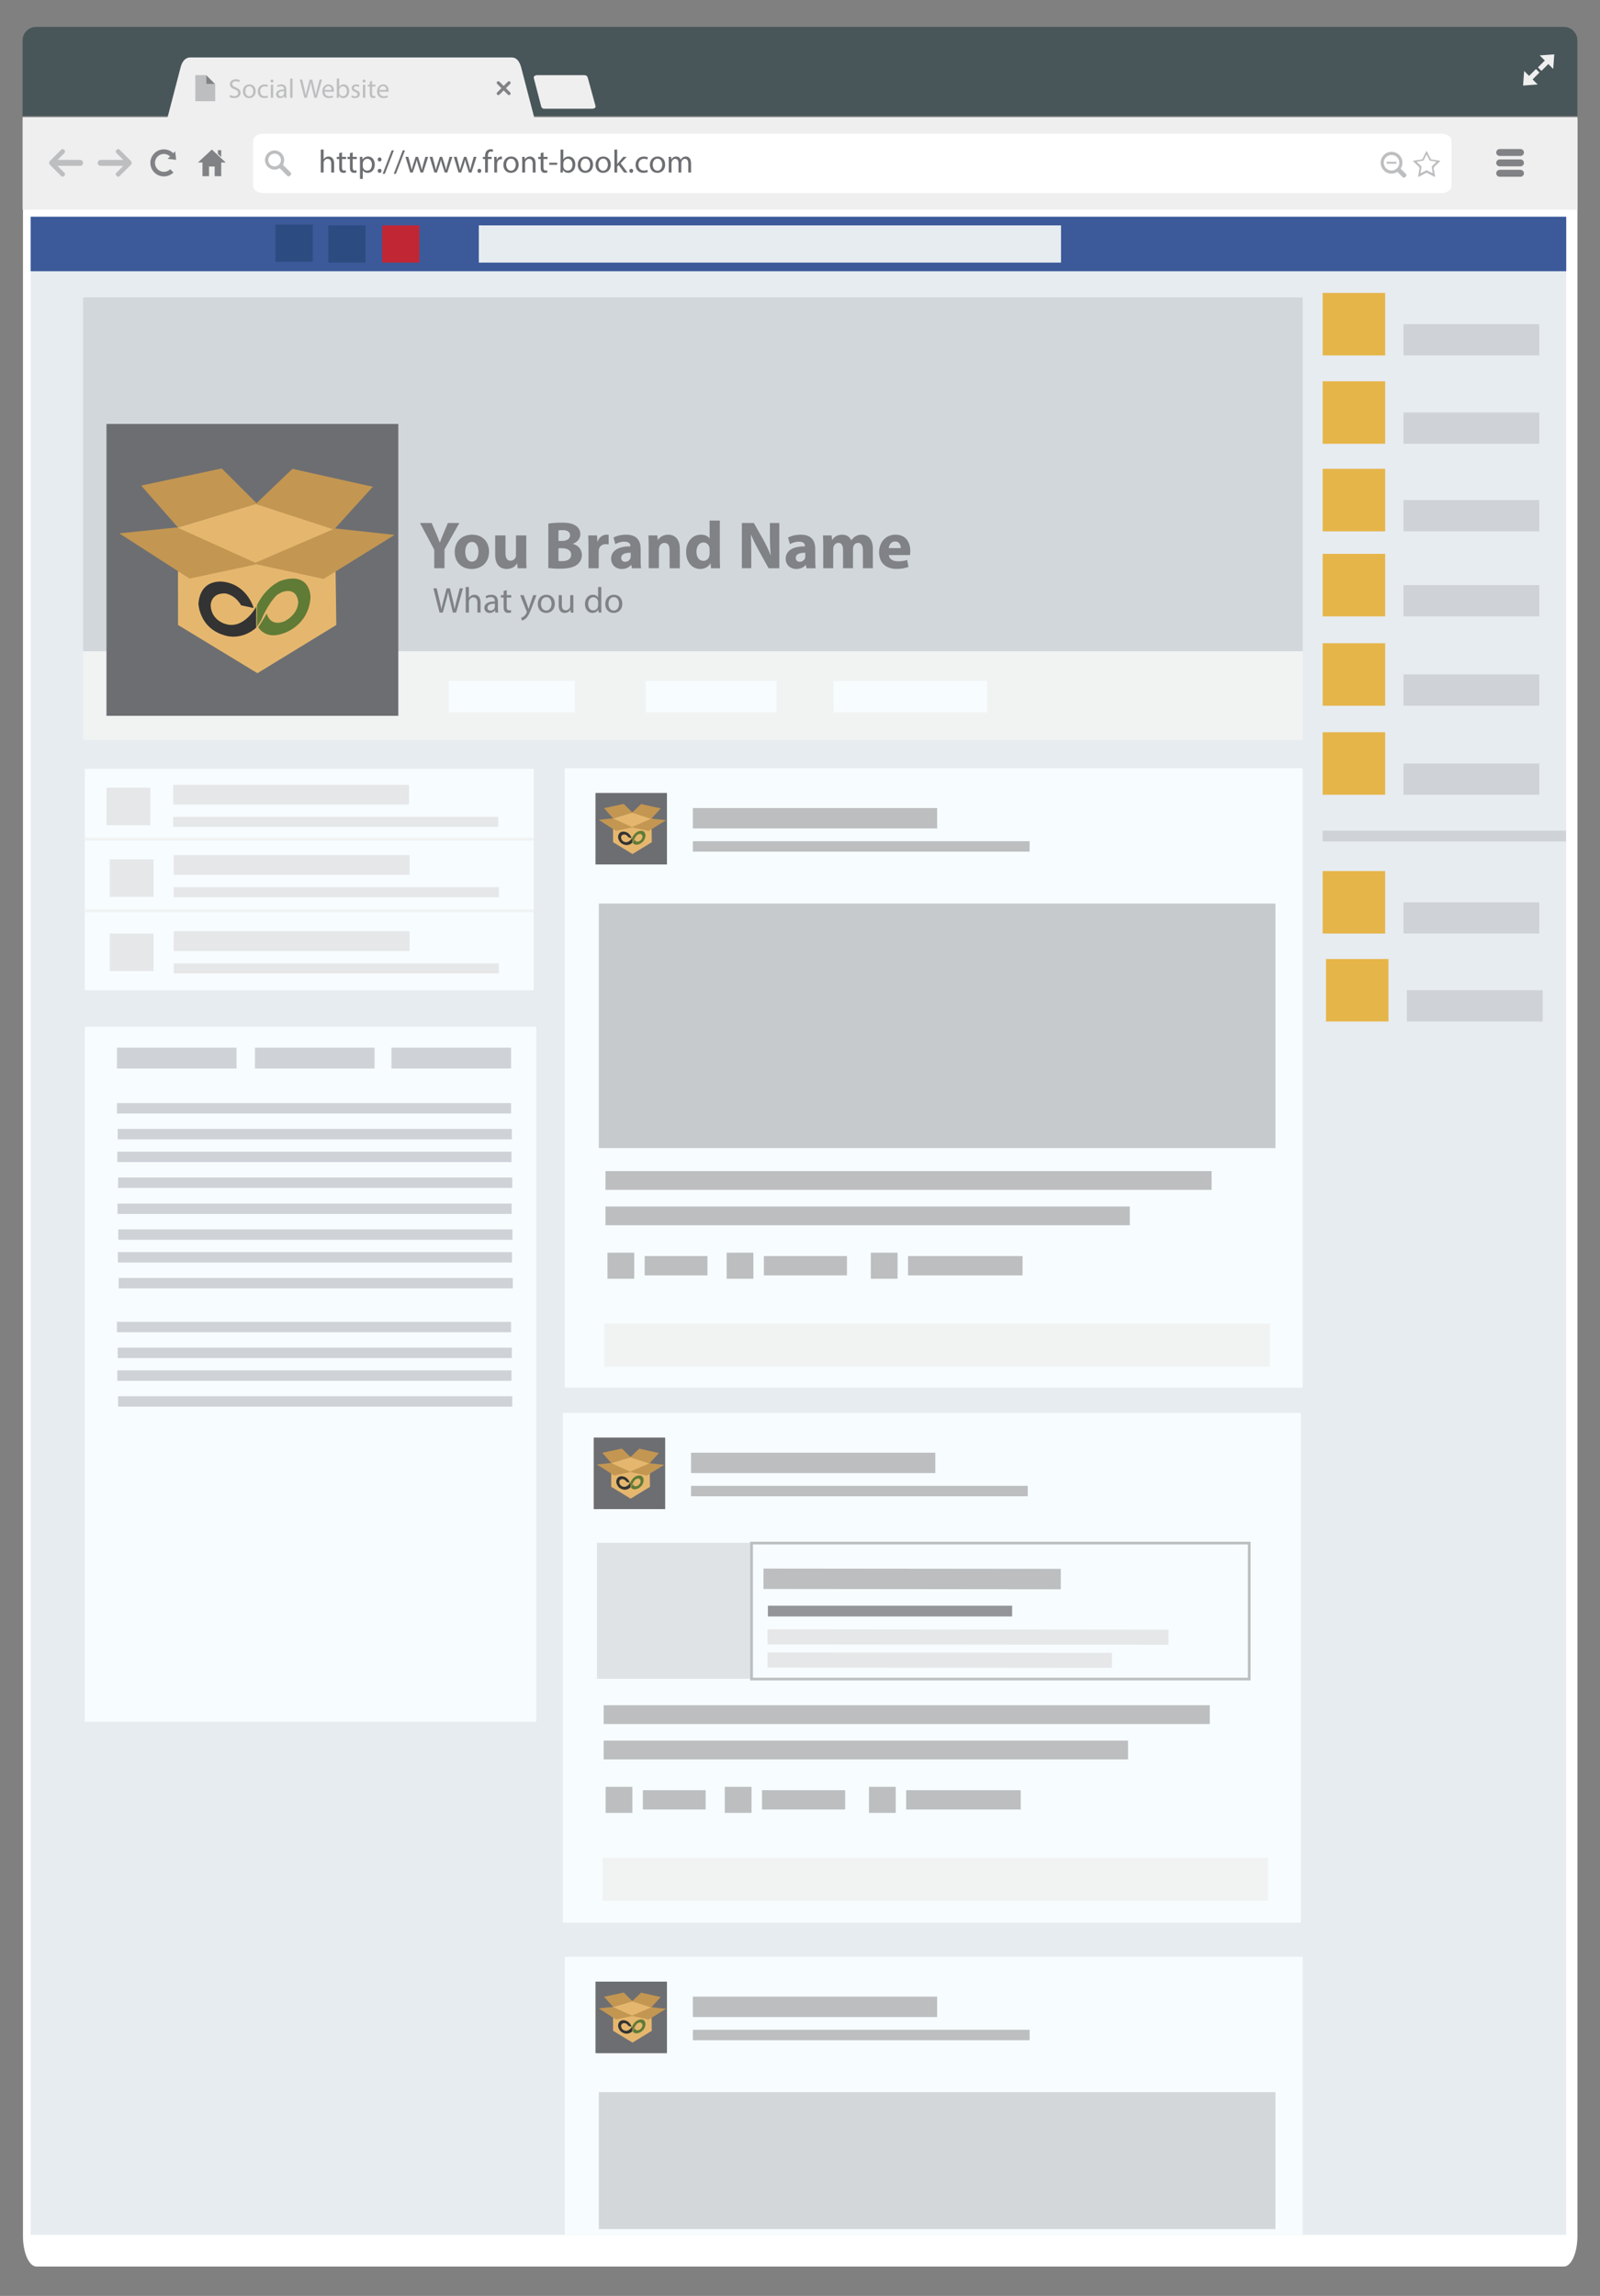 <?xml version="1.0" encoding="utf-8"?>
<!-- Generator: Adobe Illustrator 16.0.0, SVG Export Plug-In . SVG Version: 6.00 Build 0)  -->
<!DOCTYPE svg PUBLIC "-//W3C//DTD SVG 1.1//EN" "http://www.w3.org/Graphics/SVG/1.1/DTD/svg11.dtd">
<svg version="1.1" id="Layer_1" xmlns="http://www.w3.org/2000/svg" xmlns:xlink="http://www.w3.org/1999/xlink" x="0px" y="0px"
	 width="593.971px" height="851.957px" viewBox="0 0 593.971 851.957" enable-background="new 0 0 593.971 851.957"
	 xml:space="preserve">
<rect x="0" y="0" width="593.971" height="851.957" fill="#808080" stroke="none"/>
<g>
	<g>
		<path fill="#485659" d="M585.564,43.022v-28.02c0-2.771-2.247-5.018-5.02-5.018H13.398c-2.772,0-5.021,2.247-5.021,5.018v28.02
			H585.564z"/>
		<path fill="#FFFFFF" d="M8.523,829.698c0,6.273,2.246,11.359,5.018,11.359h567.031c2.771,0,5.02-5.086,5.02-11.359V44.112H8.523
			V829.698z"/>
		<rect x="8.405" y="43.477" fill="#F0EFEF" width="577.187" height="34.288"/>
		<path fill="#FFFFFF" d="M538.865,68.872c0,1.52-1.614,2.75-3.605,2.75H97.572c-1.992,0-3.606-1.23-3.606-2.75V52.368
			c0-1.52,1.614-2.75,3.606-2.75H535.26c1.992,0,3.605,1.231,3.605,2.75V68.872L538.865,68.872z"/>
		<g>
			<path fill="#F0EFEF" d="M221.086,39.378c0.185,0.556-0.539,0.971-1.206,0.971h-17.802c-0.667,0-1.067-0.362-1.206-0.971
				l-2.729-10.51c-0.112-0.517,0.539-0.97,1.206-0.97h17.649c0.667,0,1.076,0.416,1.207,0.97L221.086,39.378z"/>
			<path fill="#F0EFEF" d="M198.449,44.112l-5.033-19.33c-0.627-1.971-1.569-3.461-3.508-3.461h-119.3
				c-1.938,0-3.021,1.705-3.509,3.461l-5.04,19.33H198.449z"/>
			<g>
				<polygon fill="#818285" points="76.543,27.885 76.543,31.236 79.896,31.236 				"/>
				<g>
					<polygon fill="#BDBEC0" points="76.543,27.885 72.505,27.885 72.505,37.549 79.896,37.549 79.896,31.236 76.543,31.236 					
						"/>
				</g>
			</g>
			<g enable-background="new    ">
				<path fill="#BDBEC0" d="M85.429,35.23c0.392,0.241,0.964,0.442,1.566,0.442c0.894,0,1.416-0.473,1.416-1.155
					c0-0.633-0.361-0.994-1.275-1.345c-1.104-0.392-1.787-0.964-1.787-1.918c0-1.055,0.873-1.838,2.188-1.838
					c0.693,0,1.195,0.161,1.496,0.332l-0.241,0.713c-0.221-0.121-0.672-0.321-1.285-0.321c-0.923,0-1.275,0.552-1.275,1.014
					c0,0.633,0.412,0.943,1.345,1.306c1.145,0.441,1.727,0.993,1.727,1.987c0,1.045-0.773,1.948-2.37,1.948
					c-0.652,0-1.365-0.191-1.727-0.432L85.429,35.23z"/>
				<path fill="#BDBEC0" d="M94.925,33.825c0,1.797-1.245,2.58-2.419,2.58c-1.315,0-2.33-0.964-2.33-2.5
					c0-1.626,1.064-2.58,2.41-2.58C93.981,31.325,94.925,32.339,94.925,33.825z M91.069,33.875c0,1.064,0.613,1.868,1.476,1.868
					c0.843,0,1.476-0.794,1.476-1.888c0-0.823-0.412-1.868-1.456-1.868C91.521,31.987,91.069,32.951,91.069,33.875z"/>
				<path fill="#BDBEC0" d="M99.501,36.114c-0.231,0.12-0.743,0.281-1.396,0.281c-1.466,0-2.42-0.994-2.42-2.48
					c0-1.496,1.024-2.58,2.611-2.58c0.522,0,0.984,0.131,1.225,0.251l-0.201,0.683c-0.211-0.12-0.542-0.23-1.024-0.23
					c-1.115,0-1.717,0.823-1.717,1.837c0,1.125,0.723,1.817,1.687,1.817c0.502,0,0.833-0.131,1.084-0.241L99.501,36.114z"/>
				<path fill="#BDBEC0" d="M101.517,30.07c0.01,0.301-0.211,0.542-0.562,0.542c-0.312,0-0.532-0.241-0.532-0.542
					c0-0.312,0.231-0.553,0.552-0.553C101.306,29.517,101.517,29.759,101.517,30.07z M100.533,36.295v-4.859h0.884v4.859H100.533z"
					/>
				<path fill="#BDBEC0" d="M105.572,36.295l-0.07-0.612h-0.03c-0.271,0.382-0.793,0.723-1.486,0.723
					c-0.984,0-1.486-0.692-1.486-1.396c0-1.175,1.044-1.817,2.921-1.808v-0.1c0-0.402-0.11-1.125-1.104-1.125
					c-0.452,0-0.923,0.141-1.265,0.361l-0.201-0.582c0.402-0.261,0.984-0.432,1.597-0.432c1.486,0,1.847,1.014,1.847,1.987v1.817
					c0,0.422,0.02,0.834,0.081,1.165H105.572z M105.442,33.815c-0.964-0.021-2.059,0.15-2.059,1.094
					c0,0.572,0.382,0.844,0.833,0.844c0.632,0,1.034-0.401,1.175-0.813c0.03-0.09,0.05-0.19,0.05-0.281V33.815z"/>
				<path fill="#BDBEC0" d="M107.719,29.166h0.884v7.129h-0.884V29.166z"/>
				<path fill="#BDBEC0" d="M112.988,36.295l-1.717-6.768h0.924l0.803,3.424c0.201,0.844,0.382,1.688,0.502,2.34h0.02
					c0.111-0.673,0.321-1.476,0.552-2.35l0.904-3.414h0.914l0.823,3.435c0.191,0.803,0.372,1.606,0.472,2.319h0.02
					c0.141-0.743,0.331-1.496,0.542-2.34l0.894-3.414h0.894l-1.917,6.768h-0.914l-0.854-3.524c-0.211-0.863-0.352-1.525-0.442-2.209
					h-0.02c-0.121,0.673-0.271,1.336-0.522,2.209l-0.964,3.524H112.988z"/>
				<path fill="#BDBEC0" d="M120.505,34.025c0.02,1.195,0.783,1.688,1.667,1.688c0.632,0,1.014-0.11,1.345-0.251l0.151,0.632
					c-0.312,0.141-0.843,0.302-1.617,0.302c-1.496,0-2.39-0.984-2.39-2.45s0.864-2.62,2.279-2.62c1.586,0,2.008,1.396,2.008,2.289
					c0,0.181-0.021,0.321-0.03,0.411H120.505z M123.095,33.393c0.01-0.563-0.231-1.437-1.225-1.437
					c-0.894,0-1.285,0.824-1.355,1.437H123.095z"/>
				<path fill="#BDBEC0" d="M125.001,36.295c0.02-0.331,0.04-0.823,0.04-1.255v-5.874h0.874v3.053h0.02
					c0.312-0.542,0.874-0.894,1.657-0.894c1.205,0,2.058,1.004,2.048,2.479c0,1.737-1.095,2.601-2.179,2.601
					c-0.703,0-1.265-0.271-1.626-0.913h-0.03l-0.04,0.803H125.001z M125.914,34.346c0,0.111,0.02,0.222,0.04,0.321
					c0.171,0.613,0.683,1.034,1.325,1.034c0.924,0,1.476-0.753,1.476-1.867c0-0.974-0.502-1.808-1.446-1.808
					c-0.603,0-1.165,0.412-1.345,1.085c-0.02,0.101-0.05,0.221-0.05,0.361V34.346z"/>
				<path fill="#BDBEC0" d="M130.63,35.391c0.261,0.17,0.723,0.352,1.165,0.352c0.643,0,0.943-0.321,0.943-0.724
					c0-0.422-0.251-0.652-0.903-0.894c-0.874-0.311-1.285-0.793-1.285-1.375c0-0.783,0.632-1.426,1.677-1.426
					c0.492,0,0.924,0.141,1.195,0.301l-0.221,0.643c-0.19-0.12-0.542-0.281-0.994-0.281c-0.522,0-0.813,0.302-0.813,0.663
					c0,0.401,0.291,0.582,0.924,0.823c0.843,0.321,1.275,0.743,1.275,1.466c0,0.854-0.663,1.456-1.817,1.456
					c-0.532,0-1.024-0.131-1.365-0.331L130.63,35.391z"/>
				<path fill="#BDBEC0" d="M135.709,30.07c0.01,0.301-0.211,0.542-0.562,0.542c-0.312,0-0.532-0.241-0.532-0.542
					c0-0.312,0.231-0.553,0.552-0.553C135.498,29.517,135.709,29.759,135.709,30.07z M134.725,36.295v-4.859h0.884v4.859H134.725z"
					/>
				<path fill="#BDBEC0" d="M138.138,30.04v1.396h1.265v0.673h-1.265v2.62c0,0.603,0.17,0.944,0.663,0.944
					c0.231,0,0.401-0.03,0.512-0.061l0.04,0.662c-0.171,0.07-0.442,0.121-0.783,0.121c-0.412,0-0.743-0.131-0.954-0.372
					c-0.251-0.261-0.341-0.692-0.341-1.265v-2.65h-0.753v-0.673h0.753V30.27L138.138,30.04z"/>
				<path fill="#BDBEC0" d="M140.827,34.025c0.02,1.195,0.783,1.688,1.667,1.688c0.632,0,1.014-0.11,1.345-0.251l0.151,0.632
					c-0.312,0.141-0.843,0.302-1.617,0.302c-1.496,0-2.39-0.984-2.39-2.45s0.864-2.62,2.279-2.62c1.586,0,2.008,1.396,2.008,2.289
					c0,0.181-0.021,0.321-0.03,0.411H140.827z M143.418,33.393c0.01-0.563-0.231-1.437-1.225-1.437
					c-0.894,0-1.285,0.824-1.355,1.437H143.418z"/>
			</g>
			<path fill="#818285" d="M189.386,34.287l-1.57-1.57l1.57-1.567c0.23-0.232,0.23-0.608,0-0.841c-0.232-0.232-0.61-0.232-0.843,0
				l-1.568,1.568l-1.568-1.568c-0.232-0.232-0.608-0.232-0.84,0c-0.232,0.231-0.232,0.608,0,0.841l1.568,1.567l-1.568,1.569
				c-0.232,0.232-0.232,0.609,0,0.841c0.23,0.232,0.606,0.232,0.84,0l1.568-1.568l1.569,1.568c0.232,0.232,0.608,0.232,0.842,0
				C189.617,34.895,189.617,34.519,189.386,34.287z"/>
		</g>
		<g>
			<g>
				<path fill="#818285" d="M565.734,56.588c0,0.71-0.576,1.286-1.286,1.286h-7.714c-0.71,0-1.286-0.576-1.286-1.286l0,0
					c0-0.71,0.576-1.285,1.286-1.285h7.714C565.158,55.302,565.734,55.877,565.734,56.588L565.734,56.588z"/>
				<path fill="#818285" d="M565.734,60.445c0,0.71-0.576,1.285-1.286,1.285h-7.714c-0.71,0-1.286-0.575-1.286-1.285l0,0
					c0-0.71,0.576-1.287,1.286-1.287h7.714C565.158,59.159,565.734,59.735,565.734,60.445L565.734,60.445z"/>
				<path fill="#818285" d="M565.734,64.302c0,0.71-0.576,1.285-1.286,1.285h-7.714c-0.71,0-1.286-0.575-1.286-1.285l0,0
					c0-0.711,0.576-1.286,1.286-1.286h7.714C565.158,63.016,565.734,63.591,565.734,64.302L565.734,64.302z"/>
			</g>
			<path fill="#BDBEC0" d="M48.668,61.052c0.119-0.179,0.205-0.38,0.205-0.608c0-0.234-0.089-0.44-0.211-0.619
				c-0.013-0.013-0.015-0.031-0.027-0.043l-0.012-0.012c-0.055-0.071-0.115-0.131-0.187-0.188l-4.103-4.102
				c-0.255-0.255-0.731-0.19-1.067,0.145s-0.399,0.813-0.146,1.068l2.639,2.639h-8.371c-0.612,0-1.11,0.498-1.11,1.112
				c0,0.613,0.498,1.111,1.11,1.111h8.375l-2.643,2.642c-0.255,0.253-0.19,0.731,0.146,1.067c0.336,0.334,0.813,0.398,1.067,0.145
				l4.106-4.107c0.066-0.054,0.126-0.11,0.179-0.178l0.015-0.017C48.652,61.091,48.654,61.069,48.668,61.052z"/>
			<path fill="#BDBEC0" d="M18.451,61.052c-0.12-0.179-0.206-0.38-0.206-0.608c0-0.234,0.09-0.44,0.213-0.619
				c0.012-0.013,0.014-0.031,0.024-0.043l0.013-0.012c0.058-0.071,0.116-0.131,0.188-0.188l4.104-4.102
				c0.254-0.255,0.731-0.19,1.066,0.145c0.336,0.335,0.399,0.813,0.146,1.068l-2.641,2.639h8.372c0.612,0,1.111,0.498,1.111,1.112
				c0,0.613-0.499,1.111-1.111,1.111h-8.374l2.643,2.642c0.253,0.253,0.189,0.731-0.146,1.067c-0.335,0.334-0.813,0.398-1.067,0.145
				l-4.106-4.107c-0.067-0.054-0.125-0.11-0.178-0.178l-0.018-0.017C18.467,61.091,18.463,61.069,18.451,61.052z"/>
			<path fill="#818285" d="M63.184,62.788L63.184,62.788c-1.293,1.294-3.393,1.294-4.688,0c-1.294-1.294-1.294-3.393,0-4.687
				c1.277-1.28,3.337-1.293,4.636-0.048l-0.894,0.894l1.581,0.181l1.581,0.18l-0.179-1.581l-0.183-1.582l-0.699,0.7
				c-1.967-1.912-5.106-1.898-7.053,0.046c-1.963,1.962-1.963,5.144,0,7.104c1.961,1.962,5.144,1.962,7.105,0L63.184,62.788z"/>
			<g>
				<polygon fill="#818285" points="81.219,57.897 78.643,55.5 76.067,57.897 73.491,60.294 75.159,60.294 75.159,65.388 
					77.599,65.388 77.599,61.792 79.687,61.792 79.687,65.388 82.127,65.388 82.127,60.294 83.794,60.294 				"/>
				<polygon fill="#818285" points="81.369,57.559 82.127,58.265 82.127,55.725 80.889,55.725 80.889,57.114 				"/>
			</g>
			<path fill="#BDBEC0" d="M108.027,64.143l-2.999-2.998c0.298-0.52,0.471-1.121,0.471-1.763c0-1.967-1.596-3.561-3.561-3.561
				c-1.968,0-3.563,1.594-3.563,3.561s1.596,3.561,3.563,3.561c0.691,0,1.336-0.2,1.883-0.542l2.974,2.973
				c0.196,0.194,0.629,0.077,0.969-0.264C108.104,64.771,108.221,64.338,108.027,64.143z M99.582,59.382
				c0-1.302,1.057-2.355,2.356-2.355s2.355,1.055,2.355,2.355c0,1.302-1.057,2.356-2.355,2.356
				C100.638,61.739,99.582,60.684,99.582,59.382z"/>
			<g>
				<rect x="514.782" y="60.025" fill="#BDBEC0" width="3.608" height="0.722"/>
				<path fill="#BDBEC0" d="M522.004,64.619l-2.033-2.033c0.414-0.633,0.659-1.387,0.659-2.198c0-2.233-1.812-4.042-4.043-4.042
					c-2.232,0-4.04,1.809-4.04,4.042c0,2.229,1.808,4.042,4.04,4.042c0.804,0,1.549-0.242,2.178-0.646l2.037,2.037
					c0.218,0.218,0.663,0.125,0.994-0.207C522.129,65.282,522.222,64.836,522.004,64.619z M513.689,60.387
					c0-1.602,1.297-2.897,2.896-2.897c1.599,0,2.896,1.297,2.896,2.897c0,1.599-1.297,2.896-2.896,2.896
					C514.986,63.283,513.689,61.986,513.689,60.387z"/>
			</g>
			<g>
				<g>
					<path fill="#BDBEC0" d="M534.554,59.863c0.118-0.115,0.081-0.229-0.082-0.252l-2.98-0.429c-0.163-0.024-0.355-0.164-0.43-0.313
						l-1.337-2.698c-0.073-0.147-0.192-0.147-0.266,0l-1.328,2.702c-0.073,0.148-0.268,0.289-0.431,0.313l-2.979,0.436
						c-0.163,0.024-0.2,0.139-0.082,0.253l2.157,2.1c0.118,0.114,0.191,0.343,0.164,0.505l-0.504,2.968
						c-0.028,0.163,0.067,0.233,0.215,0.156l2.663-1.404c0.146-0.077,0.386-0.078,0.53-0.001l2.667,1.397
						c0.146,0.076,0.242,0.006,0.216-0.156l-0.514-2.966c-0.027-0.163,0.046-0.391,0.164-0.505L534.554,59.863z M529.865,63.283
						c-0.146-0.077-0.385-0.076-0.53,0.001l-1.76,0.928c-0.146,0.077-0.242,0.008-0.216-0.155l0.334-1.962
						c0.027-0.163-0.047-0.391-0.165-0.506l-1.427-1.388c-0.118-0.115-0.081-0.229,0.082-0.253l1.969-0.288
						c0.163-0.023,0.356-0.165,0.43-0.313l0.878-1.786c0.073-0.148,0.192-0.148,0.267,0l0.884,1.784
						c0.073,0.147,0.268,0.287,0.43,0.312l1.973,0.284c0.163,0.023,0.199,0.137,0.082,0.252l-1.425,1.392
						c-0.117,0.115-0.19,0.343-0.163,0.505l0.339,1.962c0.027,0.162-0.069,0.232-0.216,0.155L529.865,63.283z"/>
				</g>
			</g>
		</g>
		<g>
			<g>
				
					<rect x="565.612" y="27.481" transform="matrix(0.707 -0.707 0.707 0.707 146.491 410.462)" fill="#F0EFEF" width="6.209" height="1.84"/>
				<polygon fill="#F0EFEF" points="568.316,28.845 570.826,31.354 568.121,31.55 565.414,31.748 565.611,29.041 565.808,26.335 
									"/>
			</g>
			<g>
				
					<rect x="570.554" y="22.563" transform="matrix(-0.707 0.707 -0.707 -0.707 995.946 -365.504)" fill="#F0EFEF" width="6.21" height="1.84"/>
				<polygon fill="#F0EFEF" points="574.091,23.073 571.58,20.563 574.287,20.367 576.993,20.169 576.797,22.876 576.599,25.581 
									"/>
			</g>
		</g>
		<g enable-background="new    ">
			<path fill="#6D6E71" d="M119.079,55.501h1.056v3.622h0.024c0.168-0.3,0.432-0.563,0.755-0.743c0.312-0.18,0.684-0.3,1.08-0.3
				c0.779,0,2.027,0.479,2.027,2.482v3.454h-1.056v-3.334c0-0.936-0.348-1.728-1.343-1.728c-0.684,0-1.223,0.48-1.415,1.056
				c-0.06,0.144-0.072,0.3-0.072,0.504v3.502h-1.056V55.501z"/>
			<path fill="#6D6E71" d="M126.962,56.545v1.667h1.511v0.804h-1.511v3.13c0,0.72,0.204,1.128,0.792,1.128
				c0.276,0,0.479-0.036,0.612-0.072l0.048,0.791c-0.204,0.084-0.528,0.145-0.936,0.145c-0.492,0-0.888-0.156-1.14-0.444
				c-0.3-0.312-0.408-0.827-0.408-1.511v-3.166h-0.899v-0.804h0.899V56.82L126.962,56.545z"/>
			<path fill="#6D6E71" d="M130.934,56.545v1.667h1.511v0.804h-1.511v3.13c0,0.72,0.204,1.128,0.792,1.128
				c0.276,0,0.479-0.036,0.611-0.072l0.048,0.791c-0.204,0.084-0.528,0.145-0.936,0.145c-0.492,0-0.888-0.156-1.14-0.444
				c-0.3-0.312-0.408-0.827-0.408-1.511v-3.166h-0.899v-0.804h0.899V56.82L130.934,56.545z"/>
			<path fill="#6D6E71" d="M133.635,60.106c0-0.743-0.024-1.343-0.048-1.895h0.947l0.048,0.995h0.024
				c0.432-0.707,1.115-1.127,2.063-1.127c1.403,0,2.459,1.188,2.459,2.95c0,2.087-1.271,3.118-2.639,3.118
				c-0.768,0-1.439-0.336-1.787-0.911h-0.024v3.154h-1.043V60.106z M134.678,61.654c0,0.155,0.024,0.3,0.048,0.432
				c0.192,0.731,0.828,1.235,1.583,1.235c1.116,0,1.763-0.912,1.763-2.243c0-1.163-0.612-2.159-1.727-2.159
				c-0.72,0-1.391,0.517-1.595,1.308c-0.036,0.132-0.072,0.288-0.072,0.432V61.654z"/>
			<path fill="#6D6E71" d="M140.211,59.171c0-0.443,0.3-0.755,0.72-0.755s0.696,0.312,0.708,0.755c0,0.42-0.276,0.744-0.72,0.744
				C140.499,59.915,140.211,59.591,140.211,59.171z M140.211,63.405c0-0.444,0.3-0.756,0.72-0.756s0.696,0.312,0.708,0.756
				c0,0.42-0.276,0.743-0.72,0.743C140.499,64.148,140.211,63.825,140.211,63.405z"/>
			<path fill="#6D6E71" d="M142.058,64.496l3.346-8.695h0.816l-3.358,8.695H142.058z"/>
			<path fill="#6D6E71" d="M146.175,64.496l3.346-8.695h0.816l-3.358,8.695H146.175z"/>
			<path fill="#6D6E71" d="M151.598,58.212l0.768,2.95c0.168,0.647,0.324,1.247,0.432,1.847h0.036
				c0.132-0.587,0.324-1.211,0.516-1.835l0.947-2.962h0.888l0.899,2.902c0.216,0.695,0.384,1.308,0.516,1.895h0.036
				c0.096-0.587,0.252-1.199,0.444-1.883l0.828-2.914h1.043l-1.871,5.805h-0.959l-0.888-2.771c-0.204-0.647-0.372-1.224-0.516-1.907
				h-0.024c-0.144,0.696-0.324,1.296-0.528,1.919l-0.936,2.759h-0.959l-1.751-5.805H151.598z"/>
			<path fill="#6D6E71" d="M160.574,58.212l0.768,2.95c0.168,0.647,0.324,1.247,0.432,1.847h0.036
				c0.132-0.587,0.324-1.211,0.516-1.835l0.947-2.962h0.888l0.899,2.902c0.216,0.695,0.384,1.308,0.516,1.895h0.036
				c0.096-0.587,0.252-1.199,0.444-1.883l0.828-2.914h1.043l-1.871,5.805h-0.959l-0.888-2.771c-0.204-0.647-0.372-1.224-0.516-1.907
				h-0.024c-0.144,0.696-0.324,1.296-0.528,1.919l-0.936,2.759h-0.959l-1.751-5.805H160.574z"/>
			<path fill="#6D6E71" d="M169.55,58.212l0.768,2.95c0.168,0.647,0.324,1.247,0.432,1.847h0.036
				c0.132-0.587,0.324-1.211,0.516-1.835l0.947-2.962h0.888l0.899,2.902c0.216,0.695,0.384,1.308,0.516,1.895h0.036
				c0.096-0.587,0.252-1.199,0.444-1.883l0.828-2.914h1.043l-1.871,5.805h-0.959l-0.888-2.771c-0.204-0.647-0.372-1.224-0.516-1.907
				h-0.024c-0.144,0.696-0.324,1.296-0.528,1.919l-0.936,2.759h-0.959l-1.751-5.805H169.55z"/>
			<path fill="#6D6E71" d="M177.242,63.392c0-0.443,0.3-0.755,0.72-0.755s0.708,0.312,0.708,0.755c0,0.433-0.276,0.756-0.72,0.756
				C177.53,64.148,177.242,63.825,177.242,63.392z"/>
			<path fill="#6D6E71" d="M180.085,64.016v-5.001h-0.815v-0.804h0.815v-0.276c0-0.815,0.18-1.559,0.672-2.026
				c0.396-0.384,0.923-0.54,1.415-0.54c0.372,0,0.696,0.084,0.899,0.168l-0.144,0.815c-0.156-0.071-0.372-0.132-0.671-0.132
				c-0.899,0-1.127,0.792-1.127,1.68v0.312h1.403v0.804h-1.403v5.001H180.085z"/>
			<path fill="#6D6E71" d="M183.481,60.022c0-0.684-0.012-1.271-0.048-1.811h0.923l0.036,1.14h0.048
				c0.264-0.78,0.899-1.271,1.607-1.271c0.12,0,0.204,0.012,0.3,0.036v0.995c-0.108-0.024-0.216-0.036-0.36-0.036
				c-0.744,0-1.271,0.563-1.416,1.355c-0.024,0.144-0.048,0.312-0.048,0.491v3.095h-1.043V60.022z"/>
			<path fill="#6D6E71" d="M192.538,61.066c0,2.146-1.487,3.082-2.89,3.082c-1.571,0-2.783-1.151-2.783-2.986
				c0-1.942,1.271-3.082,2.878-3.082C191.411,58.08,192.538,59.291,192.538,61.066z M187.933,61.126
				c0,1.271,0.732,2.231,1.763,2.231c1.007,0,1.763-0.948,1.763-2.255c0-0.983-0.492-2.231-1.739-2.231
				C188.473,58.871,187.933,60.022,187.933,61.126z"/>
			<path fill="#6D6E71" d="M193.873,59.783c0-0.6-0.012-1.092-0.048-1.571h0.936l0.06,0.959h0.024
				c0.288-0.552,0.959-1.091,1.919-1.091c0.803,0,2.051,0.479,2.051,2.471v3.466h-1.056v-3.346c0-0.936-0.348-1.716-1.343-1.716
				c-0.695,0-1.235,0.492-1.415,1.08c-0.048,0.132-0.072,0.312-0.072,0.491v3.49h-1.056V59.783z"/>
			<path fill="#6D6E71" d="M201.757,56.545v1.667h1.511v0.804h-1.511v3.13c0,0.72,0.204,1.128,0.792,1.128
				c0.276,0,0.479-0.036,0.611-0.072l0.048,0.791c-0.204,0.084-0.528,0.145-0.936,0.145c-0.492,0-0.888-0.156-1.14-0.444
				c-0.3-0.312-0.408-0.827-0.408-1.511v-3.166h-0.899v-0.804h0.899V56.82L201.757,56.545z"/>
			<path fill="#6D6E71" d="M206.844,60.383v0.779h-2.962v-0.779H206.844z"/>
			<path fill="#6D6E71" d="M208.033,64.016c0.024-0.396,0.048-0.983,0.048-1.499v-7.017h1.043v3.646h0.024
				c0.372-0.647,1.043-1.067,1.979-1.067c1.439,0,2.458,1.199,2.447,2.962c0,2.075-1.308,3.106-2.603,3.106
				c-0.84,0-1.511-0.323-1.943-1.091h-0.036l-0.048,0.959H208.033z M209.125,61.689c0,0.133,0.024,0.265,0.048,0.384
				c0.204,0.732,0.816,1.235,1.583,1.235c1.103,0,1.763-0.899,1.763-2.23c0-1.163-0.6-2.159-1.727-2.159
				c-0.72,0-1.391,0.492-1.607,1.296c-0.024,0.12-0.06,0.264-0.06,0.432V61.689z"/>
			<path fill="#6D6E71" d="M220.162,61.066c0,2.146-1.487,3.082-2.89,3.082c-1.571,0-2.783-1.151-2.783-2.986
				c0-1.942,1.271-3.082,2.878-3.082C219.035,58.08,220.162,59.291,220.162,61.066z M215.556,61.126
				c0,1.271,0.732,2.231,1.763,2.231c1.007,0,1.763-0.948,1.763-2.255c0-0.983-0.492-2.231-1.739-2.231
				C216.096,58.871,215.556,60.022,215.556,61.126z"/>
			<path fill="#6D6E71" d="M226.75,61.066c0,2.146-1.487,3.082-2.89,3.082c-1.571,0-2.783-1.151-2.783-2.986
				c0-1.942,1.271-3.082,2.878-3.082C225.623,58.08,226.75,59.291,226.75,61.066z M222.144,61.126c0,1.271,0.732,2.231,1.763,2.231
				c1.007,0,1.763-0.948,1.763-2.255c0-0.983-0.492-2.231-1.739-2.231C222.684,58.871,222.144,60.022,222.144,61.126z"/>
			<path fill="#6D6E71" d="M229.129,60.874h0.024c0.144-0.203,0.348-0.455,0.516-0.659l1.703-2.003h1.271l-2.243,2.387l2.554,3.418
				h-1.283l-2.003-2.782l-0.54,0.6v2.183h-1.043v-8.516h1.043V60.874z"/>
			<path fill="#6D6E71" d="M233.629,63.392c0-0.443,0.3-0.755,0.72-0.755s0.708,0.312,0.708,0.755c0,0.433-0.276,0.756-0.72,0.756
				C233.917,64.148,233.629,63.825,233.629,63.392z"/>
			<path fill="#6D6E71" d="M240.502,63.801c-0.276,0.144-0.888,0.336-1.667,0.336c-1.751,0-2.891-1.188-2.891-2.963
				c0-1.787,1.224-3.082,3.119-3.082c0.624,0,1.175,0.156,1.463,0.3l-0.24,0.815c-0.252-0.144-0.647-0.275-1.223-0.275
				c-1.332,0-2.051,0.983-2.051,2.194c0,1.344,0.864,2.171,2.015,2.171c0.6,0,0.996-0.156,1.295-0.288L240.502,63.801z"/>
			<path fill="#6D6E71" d="M246.922,61.066c0,2.146-1.487,3.082-2.89,3.082c-1.571,0-2.783-1.151-2.783-2.986
				c0-1.942,1.271-3.082,2.878-3.082C245.795,58.08,246.922,59.291,246.922,61.066z M242.316,61.126
				c0,1.271,0.732,2.231,1.763,2.231c1.007,0,1.763-0.948,1.763-2.255c0-0.983-0.492-2.231-1.739-2.231
				C242.856,58.871,242.316,60.022,242.316,61.126z"/>
			<path fill="#6D6E71" d="M248.257,59.783c0-0.6-0.012-1.092-0.048-1.571h0.923l0.048,0.936h0.036
				c0.324-0.552,0.864-1.067,1.823-1.067c0.792,0,1.391,0.479,1.643,1.163h0.024c0.18-0.324,0.408-0.575,0.647-0.756
				c0.348-0.264,0.731-0.407,1.283-0.407c0.768,0,1.907,0.504,1.907,2.519v3.418h-1.032V60.73c0-1.115-0.408-1.787-1.259-1.787
				c-0.6,0-1.067,0.443-1.247,0.96c-0.048,0.144-0.084,0.335-0.084,0.527v3.586h-1.031v-3.479c0-0.923-0.408-1.595-1.211-1.595
				c-0.66,0-1.14,0.527-1.308,1.056c-0.06,0.155-0.084,0.336-0.084,0.516v3.502h-1.031V59.783z"/>
		</g>
	</g>
	<rect x="11.379" y="80.424" fill="#E7ECF1" width="570.052" height="748.876"/>
	<rect x="11.379" y="80.424" fill="#3C5A9A" width="570.052" height="20.227"/>
	<rect x="102.271" y="83.327" fill="#2C4B80" width="13.817" height="13.818"/>
	<rect x="121.865" y="83.63" fill="#2C4B80" width="13.816" height="13.816"/>
	<rect x="141.868" y="83.63" fill="#C12635" width="13.817" height="13.816"/>
	<rect x="491.016" y="108.695" fill="#E6B54A" width="23.202" height="23.2"/>
	<rect x="521.023" y="120.293" fill="#CFD3D8" width="50.423" height="11.603"/>
	<rect x="491.016" y="141.485" fill="#E6B54A" width="23.202" height="23.201"/>
	<rect x="521.023" y="153.084" fill="#CFD3D8" width="50.423" height="11.603"/>
	<rect x="491.016" y="173.965" fill="#E6B54A" width="23.202" height="23.203"/>
	<rect x="521.023" y="185.566" fill="#CFD3D8" width="50.423" height="11.601"/>
	<rect x="491.016" y="205.519" fill="#E6B54A" width="23.202" height="23.202"/>
	<rect x="521.023" y="217.12" fill="#CFD3D8" width="50.423" height="11.602"/>
	<rect x="491.016" y="238.681" fill="#E6B54A" width="23.202" height="23.199"/>
	<rect x="521.023" y="250.281" fill="#CFD3D8" width="50.423" height="11.6"/>
	<rect x="491.016" y="271.719" fill="#E6B54A" width="23.202" height="23.202"/>
	<rect x="521.023" y="283.318" fill="#CFD3D8" width="50.423" height="11.603"/>
	<rect x="491.016" y="308.221" fill="#CFD3D8" width="90.329" height="4.021"/>
	<rect x="491.016" y="323.223" fill="#E6B54A" width="23.202" height="23.204"/>
	<rect x="521.023" y="334.825" fill="#CFD3D8" width="50.423" height="11.603"/>
	<rect x="492.254" y="355.86" fill="#E6B54A" width="23.2" height="23.202"/>
	<rect x="522.261" y="367.46" fill="#CFD3D8" width="50.423" height="11.603"/>
	<rect x="177.752" y="83.63" fill="#E7ECF1" width="216.131" height="13.816"/>
	<rect x="30.842" y="110.367" opacity="0.2" fill="#808285" enable-background="new    " width="452.753" height="131.303"/>
	<g>
		<rect x="31.463" y="380.985" fill="#F7FCFE" width="167.607" height="257.899"/>
		<rect x="43.408" y="388.76" fill="#CFD3D8" width="44.408" height="7.731"/>
		<rect x="94.647" y="388.76" fill="#CFD3D8" width="44.408" height="7.731"/>
		<rect x="145.32" y="388.76" fill="#CFD3D8" width="44.408" height="7.731"/>
		<g>
			<g>
				<rect x="43.408" y="409.331" fill="#CFD3D8" width="146.32" height="3.867"/>
				<rect x="43.69" y="418.92" fill="#CFD3D8" width="146.321" height="3.868"/>
			</g>
			<g>
				<rect x="43.548" y="427.351" fill="#CFD3D8" width="146.32" height="3.865"/>
				<rect x="43.833" y="436.94" fill="#CFD3D8" width="146.321" height="3.865"/>
			</g>
		</g>
		<g>
			<g>
				<rect x="43.618" y="446.606" fill="#CFD3D8" width="146.32" height="3.867"/>
				<rect x="43.903" y="456.196" fill="#CFD3D8" width="146.32" height="3.867"/>
			</g>
			<g>
				<rect x="43.762" y="464.627" fill="#CFD3D8" width="146.321" height="3.866"/>
				<rect x="44.046" y="474.217" fill="#CFD3D8" width="146.32" height="3.867"/>
			</g>
		</g>
		<g>
			<g>
				<rect x="43.408" y="490.495" fill="#CFD3D8" width="146.32" height="3.865"/>
				<rect x="43.69" y="500.084" fill="#CFD3D8" width="146.321" height="3.868"/>
			</g>
			<g>
				<rect x="43.548" y="508.513" fill="#CFD3D8" width="146.32" height="3.869"/>
				<rect x="43.833" y="518.104" fill="#CFD3D8" width="146.321" height="3.867"/>
			</g>
		</g>
	</g>
	<rect x="30.842" y="241.67" fill="#F1F2F2" width="452.753" height="32.944"/>
	<g>
		<g>
			<rect x="39.586" y="157.372" fill="#6D6E71" width="108.242" height="108.242"/>
			<g>
				<g>
					<rect id="SVGID_3_" x="39.586" y="157.372" fill="#6D6E71" width="108.242" height="108.242"/>
				</g>
			</g>
		</g>
		<g>
			<polygon fill="#E5B76E" points="66.054,195.712 66.091,231.911 95.562,249.807 124.846,231.911 124.367,196.086 95.585,186.719 
							"/>
			<polygon fill="#C39652" points="52.396,180.179 82.306,173.827 95.223,186.719 108.565,173.976 138.415,180.622 124.367,196.086 
				146.491,198.486 120.118,214.835 95.223,209.404 70.348,214.69 44.261,197.906 65.728,195.712 94.796,208.818 123.649,196.4 
				94.972,187.054 66.054,195.712 			"/>
			<path fill="#333333" d="M95.114,225.105c-0.103,0.163-0.195,0.336-0.295,0.513c0,0-4.358,7.851-10.921,5.989
				c0,0-5.354-1.182-5.688-6.849c0,0-0.176-4.728,5.394-4.552c0,0,3.588,0.383,5.902,4.412l4.653,0.999c0,0-2.16-8.093-10.481-9.629
				c0,0-9.09-2.087-10.009,7.935c0,0,0.183,9.625,10.521,12.053c0,0,5.497,1.647,10.922-3.042L95.114,225.105L95.114,225.105z"/>
			<path fill="#607B36" d="M104.167,215.522c0,0-5.442,2.104-8.775,9.063v8.006c0.526-0.771,1.06-1.596,1.583-2.497
				c0,0,2.407-6.039,5.881-9.351c0,0,1.634-0.992,2.188-1.137c0,0,4.924-1.868,5.657,3.63c0,0,0.327,4.337-4.896,7.208
				c0,0-4.781,2.484-6.64-2.26l-0.112-0.556c0,0-2.813,4.701-3.18,5.135c0,0,2.592,4.785,9.389,2.235c0,0,9.308-2.712,10.004-13.298
				C115.267,221.702,115.48,211.798,104.167,215.522z"/>
		</g>
	</g>
	<rect x="166.584" y="252.622" fill="#F7FCFE" width="46.847" height="11.726"/>
	<rect x="239.655" y="252.622" fill="#F7FCFE" width="48.626" height="11.727"/>
	<rect x="309.43" y="252.622" fill="#F7FCFE" width="57" height="11.727"/>
	<g enable-background="new    ">
		<path fill="#808285" d="M161.214,210.86v-6.873l-5.304-9.911h4.333l1.718,4.034c0.523,1.221,0.872,2.117,1.295,3.213h0.05
			c0.374-1.047,0.772-2.018,1.27-3.213l1.693-4.034h4.258l-5.528,9.786v6.998H161.214z"/>
		<path fill="#808285" d="M181.537,204.635c0,4.458-3.163,6.499-6.425,6.499c-3.561,0-6.3-2.34-6.3-6.275
			c0-3.934,2.59-6.449,6.5-6.449C179.047,198.409,181.537,200.973,181.537,204.635z M172.721,204.759
			c0,2.092,0.872,3.661,2.49,3.661c1.469,0,2.416-1.47,2.416-3.661c0-1.817-0.697-3.66-2.416-3.66
			C173.394,201.098,172.721,202.966,172.721,204.759z"/>
		<path fill="#808285" d="M195.36,206.95c0,1.594,0.05,2.889,0.1,3.91h-3.287l-0.174-1.719h-0.075
			c-0.473,0.748-1.619,1.992-3.81,1.992c-2.465,0-4.283-1.543-4.283-5.304v-7.147h3.81v6.55c0,1.769,0.573,2.839,1.893,2.839
			c1.046,0,1.644-0.723,1.893-1.32c0.1-0.224,0.125-0.522,0.125-0.821v-7.247h3.81V206.95z"/>
		<path fill="#808285" d="M203.556,194.3c0.996-0.199,3.013-0.348,4.906-0.348c2.316,0,3.735,0.224,4.956,0.945
			c1.17,0.623,2.017,1.769,2.017,3.287c0,1.494-0.872,2.889-2.764,3.586v0.051c1.917,0.522,3.337,1.967,3.337,4.133
			c0,1.52-0.697,2.715-1.743,3.562c-1.22,0.972-3.262,1.519-6.599,1.519c-1.868,0-3.262-0.124-4.109-0.248V194.3z M207.317,200.725
			h1.245c1.992,0,3.063-0.822,3.063-2.067c0-1.271-0.971-1.942-2.689-1.942c-0.822,0-1.295,0.05-1.619,0.1V200.725z
			 M207.317,208.171c0.374,0.05,0.822,0.05,1.469,0.05c1.718,0,3.237-0.647,3.237-2.415c0-1.693-1.519-2.366-3.412-2.366h-1.295
			V208.171z"/>
		<path fill="#808285" d="M218.475,202.692c0-1.793-0.05-2.963-0.1-4.01h3.262l0.125,2.242h0.1c0.623-1.769,2.117-2.516,3.287-2.516
			c0.349,0,0.523,0,0.797,0.05v3.562c-0.274-0.051-0.598-0.1-1.021-0.1c-1.395,0-2.341,0.746-2.59,1.917
			c-0.05,0.249-0.075,0.548-0.075,0.847v6.176h-3.785V202.692z"/>
		<path fill="#808285" d="M234.589,210.86l-0.224-1.221h-0.075c-0.797,0.972-2.042,1.494-3.486,1.494
			c-2.465,0-3.935-1.793-3.935-3.734c0-3.163,2.839-4.682,7.147-4.657v-0.175c0-0.646-0.349-1.568-2.216-1.568
			c-1.245,0-2.565,0.424-3.362,0.922l-0.697-2.441c0.847-0.473,2.515-1.07,4.731-1.07c4.059,0,5.354,2.391,5.354,5.254v4.234
			c0,1.17,0.05,2.291,0.174,2.963H234.589z M234.141,205.108c-1.992-0.025-3.536,0.447-3.536,1.917c0,0.972,0.647,1.444,1.494,1.444
			c0.946,0,1.718-0.623,1.967-1.395c0.05-0.199,0.075-0.424,0.075-0.647V205.108z"/>
		<path fill="#808285" d="M240.817,202.567c0-1.519-0.05-2.813-0.1-3.885h3.287l0.174,1.669h0.075
			c0.498-0.772,1.743-1.942,3.76-1.942c2.49,0,4.358,1.644,4.358,5.229v7.222h-3.785v-6.748c0-1.569-0.548-2.641-1.917-2.641
			c-1.046,0-1.668,0.723-1.917,1.42c-0.1,0.225-0.149,0.598-0.149,0.946v7.022h-3.785V202.567z"/>
		<path fill="#808285" d="M267.216,193.179v14.045c0,1.37,0.05,2.813,0.1,3.636h-3.362l-0.174-1.793h-0.05
			c-0.772,1.369-2.241,2.066-3.81,2.066c-2.889,0-5.205-2.465-5.205-6.25c-0.025-4.109,2.54-6.475,5.454-6.475
			c1.494,0,2.665,0.523,3.212,1.369h0.05v-6.599H267.216z M263.431,203.838c0-0.199-0.025-0.474-0.05-0.673
			c-0.224-1.021-1.046-1.867-2.216-1.867c-1.718,0-2.615,1.544-2.615,3.461c0,2.067,1.021,3.362,2.59,3.362
			c1.096,0,1.967-0.747,2.191-1.817c0.075-0.274,0.1-0.549,0.1-0.872V203.838z"/>
		<path fill="#808285" d="M275.412,210.86v-16.784h4.433l3.486,6.151c0.996,1.768,1.992,3.859,2.739,5.752h0.075
			c-0.249-2.217-0.324-4.482-0.324-6.998v-4.905h3.486v16.784h-3.984l-3.586-6.475c-0.996-1.793-2.092-3.959-2.914-5.927
			l-0.075,0.024c0.1,2.217,0.149,4.582,0.149,7.322v5.055H275.412z"/>
		<path fill="#808285" d="M299.396,210.86l-0.224-1.221h-0.075c-0.797,0.972-2.042,1.494-3.486,1.494
			c-2.465,0-3.935-1.793-3.935-3.734c0-3.163,2.839-4.682,7.146-4.657v-0.175c0-0.646-0.348-1.568-2.216-1.568
			c-1.245,0-2.565,0.424-3.362,0.922l-0.697-2.441c0.847-0.473,2.515-1.07,4.731-1.07c4.059,0,5.354,2.391,5.354,5.254v4.234
			c0,1.17,0.05,2.291,0.174,2.963H299.396z M298.948,205.108c-1.992-0.025-3.536,0.447-3.536,1.917c0,0.972,0.647,1.444,1.494,1.444
			c0.946,0,1.718-0.623,1.968-1.395c0.049-0.199,0.074-0.424,0.074-0.647V205.108z"/>
		<path fill="#808285" d="M305.624,202.567c0-1.519-0.049-2.813-0.1-3.885h3.188l0.175,1.645h0.075
			c0.522-0.772,1.594-1.918,3.686-1.918c1.568,0,2.813,0.797,3.336,2.066h0.051c0.447-0.622,0.996-1.12,1.568-1.469
			c0.672-0.398,1.42-0.598,2.316-0.598c2.34,0,4.108,1.644,4.108,5.279v7.172h-3.686v-6.624c0-1.769-0.573-2.789-1.793-2.789
			c-0.872,0-1.494,0.598-1.743,1.319c-0.1,0.274-0.149,0.673-0.149,0.972v7.122h-3.686v-6.823c0-1.544-0.548-2.59-1.743-2.59
			c-0.971,0-1.544,0.747-1.768,1.37c-0.125,0.299-0.15,0.646-0.15,0.945v7.098h-3.686V202.567z"/>
		<path fill="#808285" d="M329.958,205.979c0.125,1.568,1.668,2.316,3.437,2.316c1.295,0,2.341-0.175,3.362-0.498l0.498,2.564
			c-1.246,0.498-2.765,0.747-4.408,0.747c-4.134,0-6.5-2.391-6.5-6.2c0-3.088,1.918-6.5,6.151-6.5c3.935,0,5.429,3.063,5.429,6.076
			c0,0.647-0.074,1.221-0.125,1.494H329.958z M334.415,203.389c0-0.922-0.398-2.465-2.141-2.465c-1.594,0-2.242,1.443-2.342,2.465
			H334.415z"/>
	</g>
	<g enable-background="new    ">
		<path fill="#808285" d="M163.17,227.303l-2.283-8.999h1.229l1.068,4.553c0.267,1.122,0.507,2.243,0.667,3.111h0.027
			c0.147-0.895,0.427-1.963,0.734-3.124l1.202-4.54h1.215l1.095,4.566c0.254,1.068,0.494,2.136,0.628,3.084h0.026
			c0.187-0.988,0.441-1.989,0.721-3.11l1.188-4.54h1.188l-2.55,8.999h-1.215l-1.135-4.687c-0.28-1.148-0.467-2.029-0.587-2.938
			h-0.027c-0.16,0.895-0.36,1.776-0.694,2.938l-1.282,4.687H163.17z"/>
		<path fill="#808285" d="M172.896,217.824h1.175v4.032h0.027c0.187-0.334,0.48-0.628,0.841-0.828
			c0.347-0.2,0.761-0.334,1.202-0.334c0.868,0,2.256,0.534,2.256,2.764v3.846h-1.175v-3.712c0-1.041-0.387-1.923-1.495-1.923
			c-0.761,0-1.362,0.534-1.576,1.176c-0.066,0.16-0.08,0.333-0.08,0.561v3.898h-1.175V217.824z"/>
		<path fill="#808285" d="M183.888,227.303l-0.093-0.814h-0.04c-0.361,0.508-1.055,0.961-1.976,0.961
			c-1.309,0-1.976-0.921-1.976-1.855c0-1.563,1.389-2.417,3.885-2.403v-0.134c0-0.534-0.147-1.495-1.469-1.495
			c-0.601,0-1.228,0.187-1.682,0.48l-0.267-0.774c0.534-0.347,1.309-0.574,2.123-0.574c1.976,0,2.457,1.349,2.457,2.644v2.417
			c0,0.561,0.027,1.108,0.107,1.549H183.888z M183.715,224.006c-1.282-0.026-2.737,0.2-2.737,1.455c0,0.762,0.507,1.122,1.108,1.122
			c0.841,0,1.375-0.534,1.562-1.082c0.04-0.12,0.067-0.253,0.067-0.374V224.006z"/>
		<path fill="#808285" d="M188.111,218.985v1.856h1.682v0.895h-1.682v3.484c0,0.802,0.227,1.255,0.881,1.255
			c0.307,0,0.534-0.04,0.681-0.08l0.053,0.882c-0.227,0.093-0.587,0.16-1.042,0.16c-0.547,0-0.988-0.174-1.268-0.494
			c-0.334-0.348-0.454-0.921-0.454-1.683v-3.524h-1.001v-0.895h1.001v-1.549L188.111,218.985z"/>
		<path fill="#808285" d="M194.376,220.842l1.416,3.818c0.146,0.427,0.307,0.935,0.414,1.321h0.027
			c0.12-0.387,0.253-0.881,0.414-1.348l1.282-3.792h1.242l-1.763,4.606c-0.841,2.216-1.415,3.351-2.216,4.045
			c-0.574,0.508-1.148,0.708-1.442,0.761l-0.294-0.987c0.294-0.094,0.681-0.28,1.028-0.574c0.32-0.254,0.721-0.708,0.988-1.309
			c0.054-0.12,0.094-0.214,0.094-0.28s-0.027-0.16-0.08-0.308l-2.39-5.954H194.376z"/>
		<path fill="#808285" d="M205.955,224.019c0,2.39-1.656,3.431-3.218,3.431c-1.749,0-3.098-1.281-3.098-3.324
			c0-2.163,1.416-3.432,3.205-3.432C204.699,220.694,205.955,222.043,205.955,224.019z M200.828,224.086
			c0,1.415,0.814,2.483,1.962,2.483c1.122,0,1.963-1.055,1.963-2.51c0-1.095-0.547-2.483-1.936-2.483
			S200.828,222.857,200.828,224.086z"/>
		<path fill="#808285" d="M212.847,225.541c0,0.668,0.014,1.255,0.054,1.763h-1.042l-0.067-1.055h-0.027
			c-0.307,0.521-0.988,1.201-2.136,1.201c-1.015,0-2.229-0.561-2.229-2.83v-3.778h1.175v3.578c0,1.229,0.374,2.056,1.442,2.056
			c0.788,0,1.335-0.547,1.549-1.067c0.067-0.174,0.107-0.388,0.107-0.602v-3.965h1.175V225.541z"/>
		<path fill="#808285" d="M223.214,217.824v7.811c0,0.574,0.013,1.229,0.053,1.669h-1.055l-0.053-1.121h-0.027
			c-0.36,0.721-1.148,1.268-2.203,1.268c-1.562,0-2.764-1.321-2.764-3.284c-0.013-2.149,1.322-3.472,2.897-3.472
			c0.988,0,1.655,0.468,1.949,0.988h0.027v-3.858H223.214z M222.039,223.471c0-0.146-0.014-0.347-0.054-0.494
			c-0.173-0.747-0.814-1.361-1.696-1.361c-1.215,0-1.936,1.068-1.936,2.496c0,1.309,0.641,2.391,1.909,2.391
			c0.788,0,1.509-0.521,1.722-1.402c0.04-0.16,0.054-0.32,0.054-0.507V223.471z"/>
		<path fill="#808285" d="M231.015,224.019c0,2.39-1.656,3.431-3.218,3.431c-1.749,0-3.098-1.281-3.098-3.324
			c0-2.163,1.415-3.432,3.205-3.432C229.76,220.694,231.015,222.043,231.015,224.019z M225.888,224.086
			c0,1.415,0.814,2.483,1.962,2.483c1.122,0,1.963-1.055,1.963-2.51c0-1.095-0.547-2.483-1.936-2.483
			S225.888,222.857,225.888,224.086z"/>
	</g>
	<g>
		<rect x="209.623" y="285.053" fill="#F7FCFE" width="273.972" height="229.881"/>
		<g>
			<g>
				<rect x="221.115" y="294.296" fill="#6D6E71" width="26.468" height="26.469"/>
				<g>
					<g>
						<rect id="SVGID_1_" x="221.115" y="294.296" fill="#6D6E71" width="26.468" height="26.469"/>
					</g>
				</g>
			</g>
			<g>
				<polygon fill="#E5B76E" points="227.587,303.671 227.597,312.522 234.803,316.898 241.963,312.522 241.847,303.762 
					234.808,301.472 				"/>
				<polygon fill="#C39652" points="224.247,299.873 231.562,298.319 234.72,301.472 237.982,298.356 245.281,299.981 
					241.847,303.762 247.256,304.349 240.808,308.347 234.72,307.019 228.638,308.312 222.259,304.208 227.507,303.671 
					234.615,306.875 241.671,303.839 234.658,301.554 227.587,303.671 				"/>
				<path fill="#333333" d="M234.693,310.858c-0.025,0.04-0.048,0.082-0.072,0.125c0,0-1.064,1.919-2.671,1.464
					c0,0-1.309-0.289-1.391-1.675c0,0-0.043-1.156,1.318-1.113c0,0,0.877,0.095,1.443,1.079l1.138,0.245
					c0,0-0.527-1.979-2.563-2.354c0,0-2.224-0.512-2.447,1.939c0,0,0.044,2.354,2.572,2.947c0,0,1.344,0.403,2.67-0.744
					L234.693,310.858L234.693,310.858z"/>
				<path fill="#607B36" d="M236.907,308.515c0,0-1.332,0.515-2.146,2.216v1.958c0.129-0.188,0.259-0.39,0.387-0.611
					c0,0,0.59-1.477,1.438-2.286c0,0,0.399-0.242,0.535-0.278c0,0,1.204-0.457,1.384,0.888c0,0,0.08,1.061-1.196,1.762
					c0,0-1.17,0.607-1.623-0.553l-0.028-0.136c0,0-0.688,1.148-0.777,1.255c0,0,0.635,1.17,2.297,0.547c0,0,2.274-0.663,2.445-3.251
					C239.621,310.026,239.673,307.604,236.907,308.515z"/>
			</g>
		</g>
		<rect x="257.218" y="299.848" fill="#BCBEC0" width="90.676" height="7.569"/>
		<rect x="257.218" y="312.151" fill="#BCBEC0" width="125" height="3.869"/>
		<rect x="222.298" y="335.284" opacity="0.6" fill="#A7A9AC" enable-background="new    " width="251.19" height="90.756"/>
		<rect x="224.781" y="434.569" fill="#BCBEC0" width="225" height="6.963"/>
		<rect x="224.781" y="447.694" fill="#BCBEC0" width="194.648" height="6.963"/>
		<g>
			<rect x="225.514" y="464.844" fill="#BCBEC0" width="9.927" height="9.668"/>
			<rect x="239.325" y="466.094" fill="#BCBEC0" width="23.306" height="7.168"/>
			<rect x="269.753" y="464.844" fill="#BCBEC0" width="9.928" height="9.668"/>
			<rect x="283.564" y="466.094" fill="#BCBEC0" width="30.858" height="7.168"/>
			<rect x="323.271" y="464.844" fill="#BCBEC0" width="9.927" height="9.668"/>
			<rect x="337.083" y="466.094" fill="#BCBEC0" width="42.514" height="7.168"/>
		</g>
		<rect x="224.393" y="491.177" fill="#F1F2F2" width="247" height="15.981"/>
	</g>
	<g>
		<rect x="208.943" y="524.263" fill="#F7FCFE" width="273.971" height="189.188"/>
		<g>
			<g>
				<rect x="220.436" y="533.508" fill="#6D6E71" width="26.468" height="26.467"/>
				<g>
					<g>
						<rect id="SVGID_2_" x="220.436" y="533.508" fill="#6D6E71" width="26.468" height="26.467"/>
					</g>
				</g>
			</g>
			<g>
				<polygon fill="#E5B76E" points="226.907,542.881 226.917,551.731 234.123,556.108 241.283,551.731 241.167,542.972 
					234.128,540.683 				"/>
				<polygon fill="#C39652" points="223.567,539.084 230.882,537.528 234.04,540.683 237.303,537.565 244.602,539.19 
					241.167,542.972 246.576,543.56 240.128,547.558 234.04,546.229 227.958,547.521 221.579,543.418 226.827,542.881 
					233.936,546.086 240.991,543.051 233.979,540.763 226.907,542.881 				"/>
				<path fill="#333333" d="M234.014,550.067c-0.025,0.041-0.049,0.082-0.072,0.127c0,0-1.065,1.918-2.671,1.463
					c0,0-1.31-0.289-1.392-1.674c0,0-0.043-1.156,1.319-1.113c0,0,0.877,0.095,1.443,1.078l1.138,0.246c0,0-0.528-1.979-2.563-2.354
					c0,0-2.223-0.511-2.446,1.938c0,0,0.044,2.354,2.571,2.947c0,0,1.345,0.404,2.671-0.744L234.014,550.067L234.014,550.067z"/>
				<path fill="#607B36" d="M236.228,547.726c0,0-1.332,0.514-2.146,2.215v1.959c0.129-0.188,0.259-0.391,0.388-0.611
					c0,0,0.59-1.477,1.438-2.286c0,0,0.399-0.242,0.535-0.277c0,0,1.204-0.457,1.384,0.889c0,0,0.08,1.06-1.197,1.763
					c0,0-1.17,0.606-1.623-0.554l-0.027-0.137c0,0-0.688,1.15-0.777,1.256c0,0,0.634,1.17,2.296,0.547c0,0,2.275-0.662,2.446-3.252
					C238.941,549.235,238.993,546.813,236.228,547.726z"/>
			</g>
		</g>
		<rect x="256.538" y="539.058" fill="#BCBEC0" width="90.675" height="7.568"/>
		<rect x="256.538" y="551.36" fill="#BCBEC0" width="125" height="3.869"/>
		<rect x="221.618" y="572.493" opacity="0.3" fill="#A7A9AC" enable-background="new    " width="57.382" height="50.459"/>
		<rect x="224.102" y="632.778" fill="#BCBEC0" width="225" height="6.965"/>
		<rect x="224.102" y="645.903" fill="#BCBEC0" width="194.648" height="6.965"/>
		<g>
			<rect x="224.834" y="663.052" fill="#BCBEC0" width="9.928" height="9.668"/>
			<rect x="238.646" y="664.302" fill="#BCBEC0" width="23.306" height="7.168"/>
			<rect x="269.073" y="663.052" fill="#BCBEC0" width="9.927" height="9.668"/>
			<rect x="282.885" y="664.302" fill="#BCBEC0" width="30.858" height="7.168"/>
			<rect x="322.592" y="663.052" fill="#BCBEC0" width="9.928" height="9.668"/>
			<rect x="336.403" y="664.302" fill="#BCBEC0" width="42.513" height="7.168"/>
		</g>
		<rect x="223.713" y="689.386" fill="#F1F2F2" width="247.001" height="15.983"/>
		<rect x="279" y="572.601" fill="#F7FCFE" stroke="#BCBEC0" stroke-miterlimit="10" width="184.751" height="50.459"/>
		
			<rect x="283.546" y="582.048" transform="matrix(-1 -0.001 0.001 -1 676.752 1172.07)" fill="#BCBEC0" width="110.365" height="7.567"/>
		<rect x="285.064" y="595.838" fill="#939598" width="90.675" height="3.987"/>
		
			<rect x="285.05" y="604.617" transform="matrix(-1 -0.001 0.001 -1 718.232 1215.238)" fill="#E6E7E8" width="148.86" height="5.572"/>
		
			<rect x="285.055" y="613.195" transform="matrix(-1 -0.001 0.001 -1 697.232 1232.38)" fill="#E6E7E8" width="127.861" height="5.572"/>
	</g>
	<g>
		<rect x="209.623" y="726.118" fill="#F7FCFE" width="273.972" height="103.183"/>
		<g>
			<g>
				<rect x="221.115" y="735.36" fill="#6D6E71" width="26.468" height="26.469"/>
				<g>
					<g>
						<rect id="SVGID_4_" x="221.115" y="735.36" fill="#6D6E71" width="26.468" height="26.469"/>
					</g>
				</g>
			</g>
			<g>
				<polygon fill="#E5B76E" points="227.587,744.735 227.597,753.588 234.803,757.965 241.963,753.588 241.847,744.827 
					234.808,742.536 				"/>
				<polygon fill="#C39652" points="224.247,740.937 231.562,739.385 234.72,742.536 237.982,739.422 245.281,741.047 
					241.847,744.827 247.256,745.413 240.808,749.411 234.72,748.084 228.638,749.377 222.259,745.272 227.507,744.735 
					234.615,747.94 241.671,744.903 234.658,742.618 227.587,744.735 				"/>
				<path fill="#333333" d="M234.693,751.924c-0.025,0.039-0.048,0.082-0.072,0.125c0,0-1.064,1.92-2.671,1.465
					c0,0-1.309-0.289-1.391-1.674c0,0-0.043-1.156,1.318-1.113c0,0,0.877,0.094,1.443,1.078l1.138,0.244
					c0,0-0.527-1.979-2.563-2.354c0,0-2.224-0.512-2.447,1.939c0,0,0.044,2.354,2.572,2.946c0,0,1.344,0.402,2.67-0.743
					L234.693,751.924L234.693,751.924z"/>
				<path fill="#607B36" d="M236.907,749.579c0,0-1.332,0.517-2.146,2.218v1.957c0.129-0.188,0.259-0.39,0.387-0.609
					c0,0,0.59-1.478,1.438-2.287c0,0,0.399-0.242,0.535-0.277c0,0,1.204-0.457,1.384,0.888c0,0,0.08,1.061-1.196,1.764
					c0,0-1.17,0.604-1.623-0.553l-0.028-0.138c0,0-0.688,1.15-0.777,1.257c0,0,0.635,1.17,2.297,0.547c0,0,2.274-0.664,2.445-3.252
					C239.621,751.092,239.673,748.67,236.907,749.579z"/>
			</g>
		</g>
		<rect x="257.218" y="740.913" fill="#BCBEC0" width="90.676" height="7.568"/>
		<rect x="257.218" y="753.217" fill="#BCBEC0" width="125" height="3.869"/>
		<rect x="222.298" y="776.349" opacity="0.6" fill="#BCBEC0" enable-background="new    " width="251.19" height="50.809"/>
	</g>
	<g>
		<rect x="31.463" y="285.296" fill="#F7FCFE" width="166.667" height="82.165"/>
		<line fill="none" stroke="#F1F2F2" stroke-miterlimit="10" x1="31.463" y1="311.405" x2="198.13" y2="311.405"/>
		<line fill="none" stroke="#F1F2F2" stroke-miterlimit="10" x1="31.463" y1="338.01" x2="198.13" y2="338.01"/>
		<rect x="39.586" y="292.296" fill="#E6E7E8" width="16.23" height="13.926"/>
		<rect x="40.758" y="318.884" fill="#E6E7E8" width="16.23" height="13.925"/>
		<rect x="40.758" y="346.427" fill="#E6E7E8" width="16.23" height="13.925"/>
		<rect x="64.273" y="291.233" fill="#E6E7E8" width="87.557" height="7.309"/>
		<rect x="64.273" y="303.114" fill="#E6E7E8" width="120.702" height="3.736"/>
		<rect x="64.495" y="317.322" fill="#E6E7E8" width="87.558" height="7.31"/>
		<rect x="64.495" y="329.203" fill="#E6E7E8" width="120.702" height="3.736"/>
		<rect x="64.495" y="345.582" fill="#E6E7E8" width="87.558" height="7.31"/>
		<rect x="64.495" y="357.463" fill="#E6E7E8" width="120.702" height="3.735"/>
	</g>
</g>
</svg>
